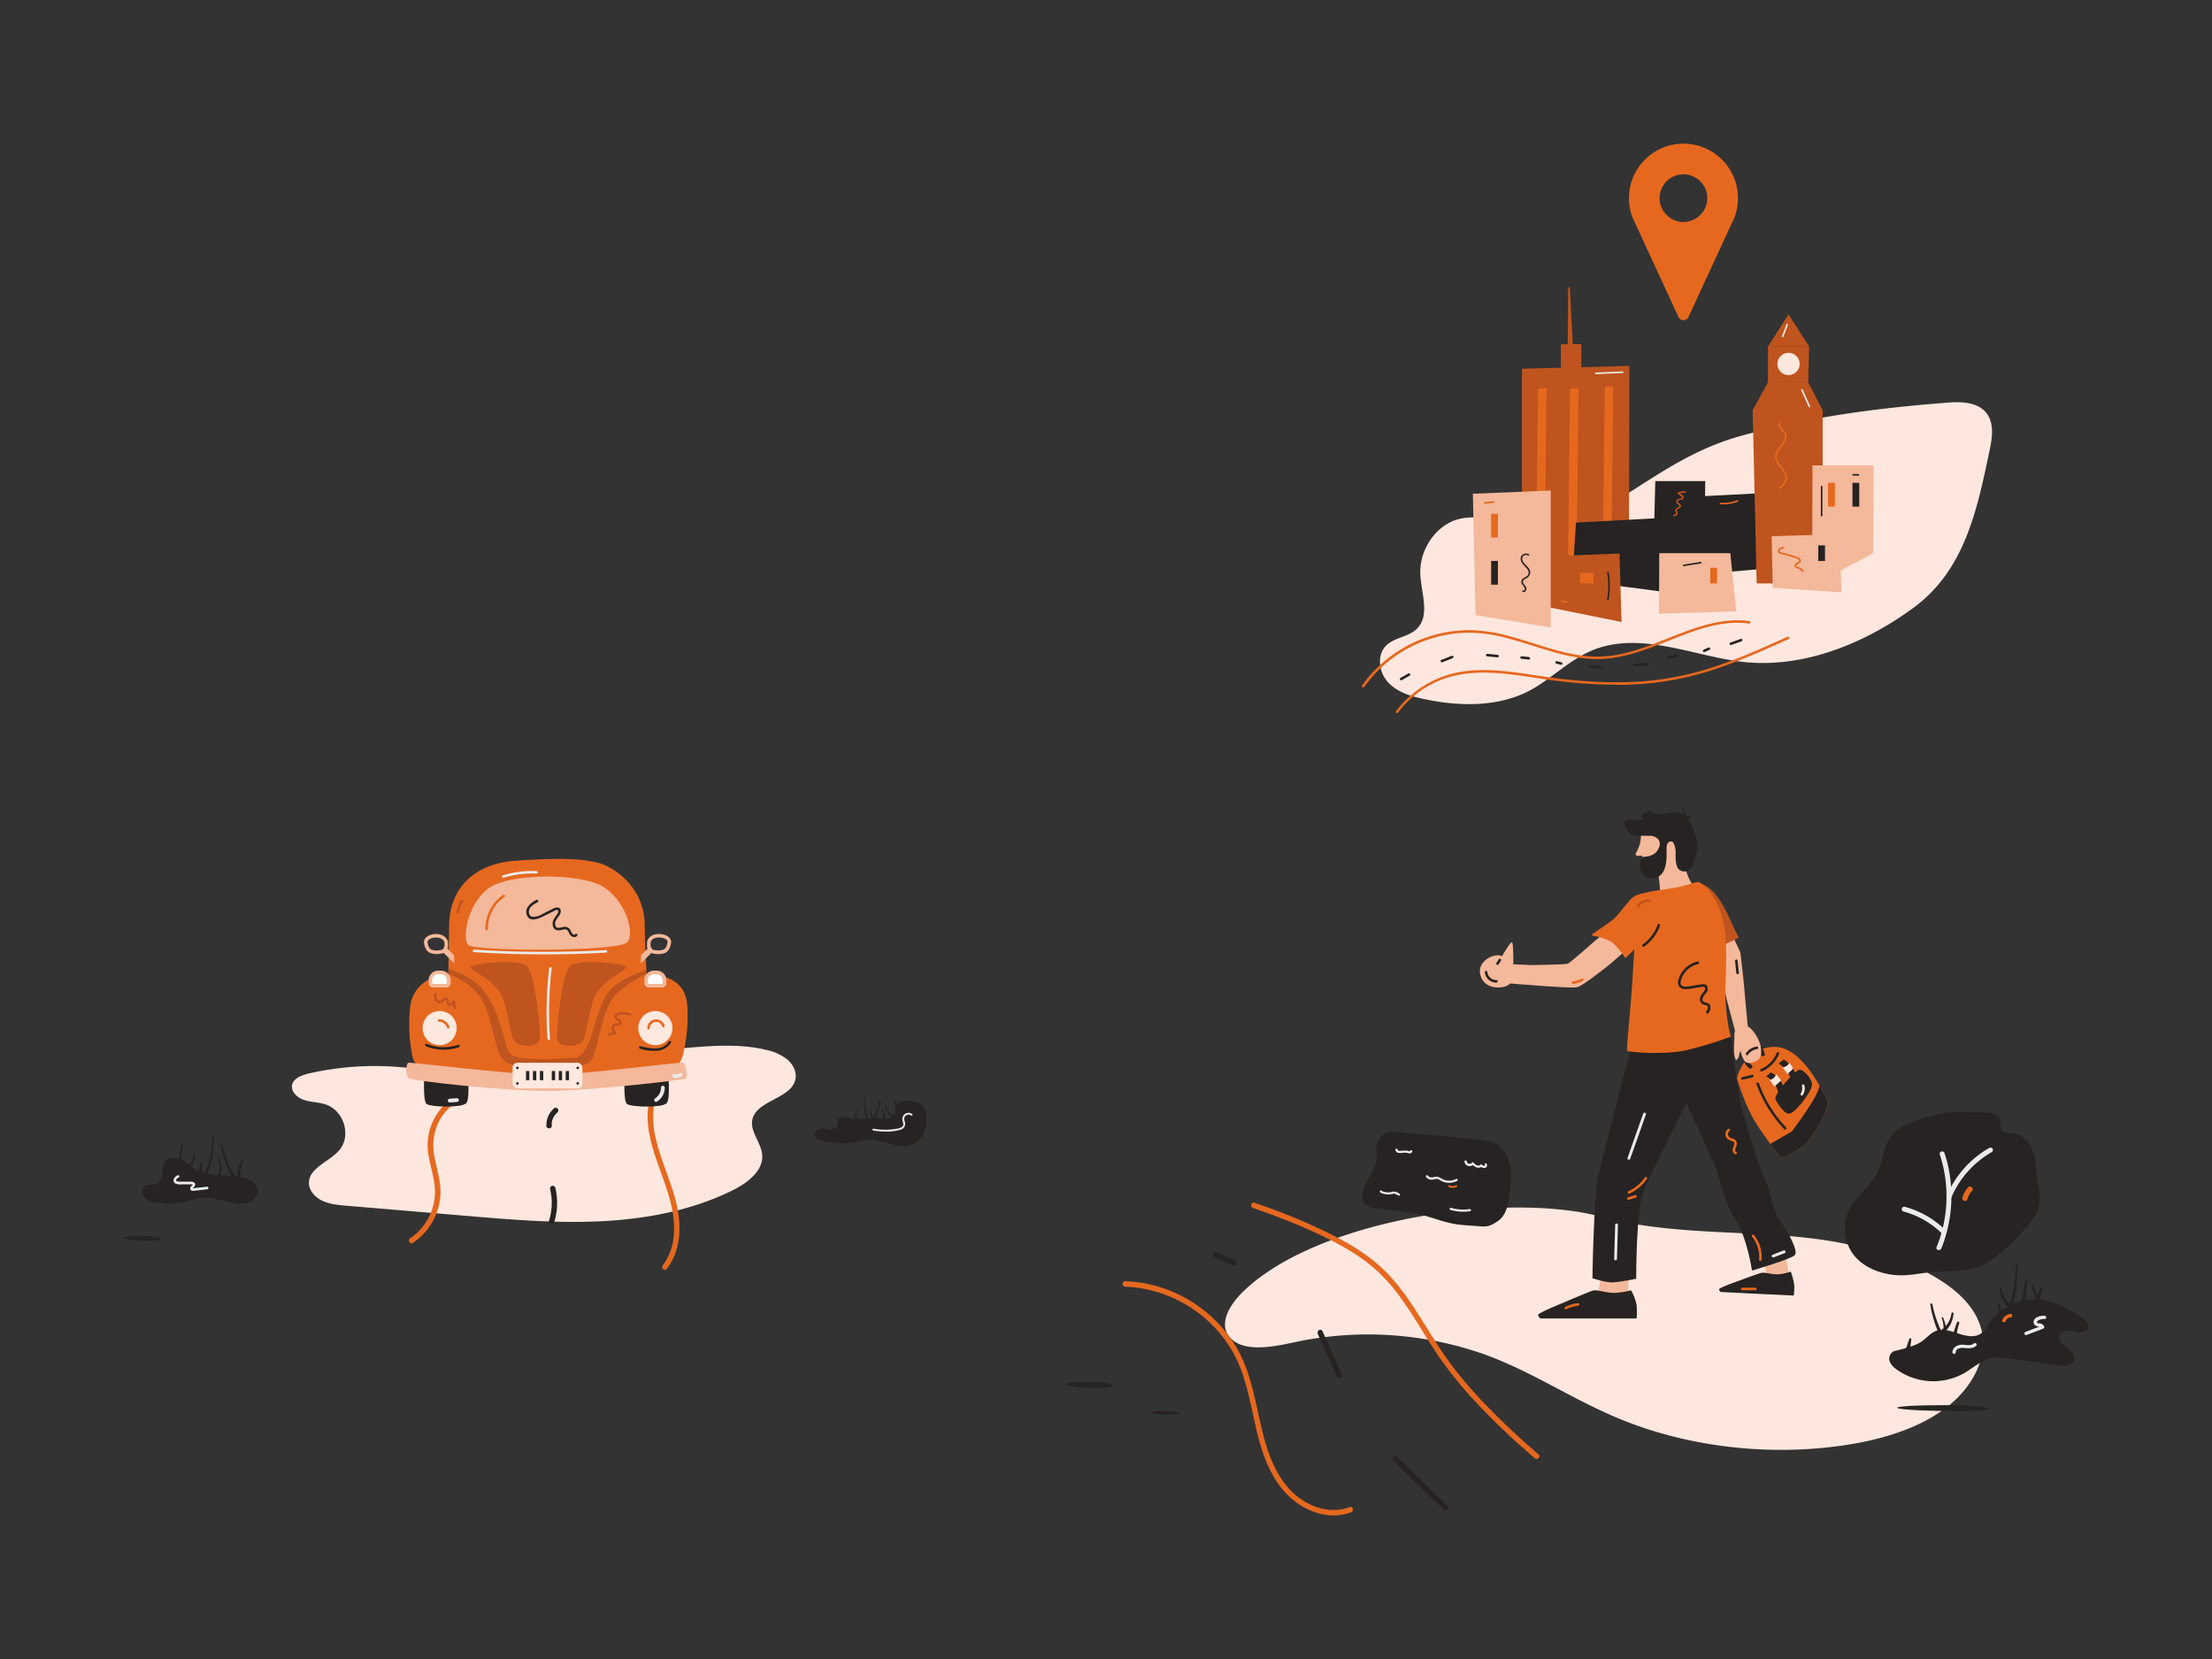 <svg xmlns="http://www.w3.org/2000/svg" viewBox="0 0 800 600"><rect x="0" y="0" width="800" height="600" fill="#333333" stroke="none"/><defs><style>.cls-1{fill:#fee7de;}.cls-2{fill:#e6681f;}.cls-3{fill:#262322;}.cls-4{fill:#bf541f;}.cls-5{fill:#f4b89a;}.cls-6{fill:#fff;}.cls-7{fill:#ffe8de;}.cls-8{fill:#ebebeb;}</style></defs><title>Artboard 6</title><g id="Layer_1" data-name="Layer 1"><path class="cls-1" d="M147.63,386.22a107.56,107.56,0,0,0-35.87,2c-2.57.59-5.55,1.68-6.1,4.11s1.8,4.66,4.28,5.48,5.21.78,7.7,1.58c6.8,2.19,9.57,11.45,5,16.68-3.6,4.11-10.77,6.27-10.91,11.6-.08,2.82,2.15,5.33,4.82,6.59s5.72,1.54,8.7,1.8l43.52,3.68c16.3,1.38,32.66,2.76,49,1.92s32.77-4,47.23-11.19c5.4-2.69,11.13-7.07,10.66-12.81-.37-4.47-4.53-8.44-3.55-12.82,1.56-6.9,13.86-7.42,15.52-14.3.65-2.68-.73-5.53-2.89-7.37a18.5,18.5,0,0,0-7.82-3.51c-9.46-2.25-19.39-1.45-29.11-.64l-76.53,6.4"/><path class="cls-2" d="M163.92,397a20.57,20.57,0,0,0-9.22,18.4c.3,4.23,1.76,8.26,2.38,12.44a20.31,20.31,0,0,1-8.76,20c-1,.69-.06,2.37,1,1.68a22.52,22.52,0,0,0,10-18c.1-4.16-1.2-8.17-2-12.21a20.65,20.65,0,0,1,.41-11.32,18.5,18.5,0,0,1,7.26-9.31c1-.68.07-2.36-1-1.68Z"/><path class="cls-2" d="M235.28,396.2c-5,17.38,9.44,32.56,8.46,49.71a20.79,20.79,0,0,1-4,11.66c-.75,1,.61,2.36,1.38,1.37,4.8-6.16,5.37-14.35,3.92-21.79-1.73-8.84-6-16.91-7.93-25.71a30.06,30.06,0,0,1,.06-14.72,1,1,0,0,0-1.87-.52Z"/><path class="cls-3" d="M198.91,429.9a21.21,21.21,0,0,1-.33,11.53c-.37,1.2,1.5,1.71,1.87.52a23.15,23.15,0,0,0,.33-12.57,1,1,0,0,0-1.87.52Z"/><path class="cls-3" d="M153.6,386.17s-.94,12,.73,13.13,12.62,1.37,14.26-.28.41-12.85.41-12.85Z"/><path class="cls-3" d="M226.06,386.17s-.93,12,.74,13.13,12.61,1.37,14.26-.28.41-12.85.41-12.85Z"/><path class="cls-2" d="M233.86,352.22s-.44-5.77-.73-18.36-10.58-20.48-17.54-22-14.16-1.55-29.15-.56-24,10.12-24,23.63l-.29,17.31c-7.5.63-12.9,5-13.78,11.66a60.37,60.37,0,0,0,.68,17.71c.67,2.93,2.73,5.71,6.45,5.71L198,390.5l42.5-3.2c3.72,0,6-3.3,6.51-5.87a58.72,58.72,0,0,0,1.57-17.55C248,354.8,241.36,352.85,233.86,352.22Z"/><path class="cls-4" d="M213.53,383.86c2.88-3.29,3.69-18.63,9.38-24.39,3-3,7.64-5.64,10.94-7.38,0-.2,0-.63-.09-1.3-4.86,1.58-12.38,4.74-15,9.81-4.06,7.72-5.16,21.56-11,21.94s-21.83,1.64-23.71-2-3.56-16.79-10.52-23.88c-3-3-7.29-5-11.29-6.19l0,1.74-.18,0c3.47,1.25,11.14,4.85,13.91,13,3.62,10.69,3.37,16.74,7.3,19.08S210.66,387.15,213.53,383.86Z"/><path class="cls-5" d="M231.78,348.42V345.5l2.43-2.44a1.31,1.31,0,0,1-.2-.65v-1.5c0-1.26,1.35-3.12,4.24-3.12s4.47,1.47,4.47,2.84c0,.17-.24,3.11-2.14,4a7.19,7.19,0,0,1-3.94.3,2.46,2.46,0,0,1-1.06-.28Zm3.95-5.3.2.18a1.17,1.17,0,0,0,.78.3l.14,0a6.08,6.08,0,0,0,3.2-.2c1-.45,1.33-2.24,1.37-2.83s-1.06-1.51-3.17-1.51-2.95,1.21-2.95,1.83v1.45a1.26,1.26,0,0,1,.11.17,2.05,2.05,0,0,1,.22.36Zm-.44-.78Z"/><path class="cls-5" d="M164.25,348.42l-3.8-3.8a2.46,2.46,0,0,1-1.06.28,7.19,7.19,0,0,1-3.94-.3c-1.9-.86-2.13-3.8-2.13-3.92,0-1.42,1.7-2.89,4.46-2.89s4.24,1.86,4.24,3.12v1.5a1.31,1.31,0,0,1-.2.65l2.43,2.44Zm-6.47-9.34c-2.11,0-3.17,1-3.17,1.55S155,343,156,343.42a5.88,5.88,0,0,0,3.2.2l.14,0a1.17,1.17,0,0,0,.78-.3l.2-.18.1-.23a2.05,2.05,0,0,1,.22-.36l.1-.17v-1.45C160.72,340.29,159.83,339.08,157.78,339.08Zm2.95,3.26Z"/><path class="cls-6" d="M158.26,351.69h1.48a2.59,2.59,0,0,1,2.59,2.59v1.36a.85.85,0,0,1-.85.85h-5a.85.85,0,0,1-.85-.85v-1.36a2.59,2.59,0,0,1,2.59-2.59Z"/><path class="cls-5" d="M161.42,357.14h-4.83a1.56,1.56,0,0,1-1.56-1.56v-1.1a3.44,3.44,0,0,1,3.43-3.43h1.08a3.44,3.44,0,0,1,3.44,3.43v1.1A1.56,1.56,0,0,1,161.42,357.14Zm-3-4.8a2.14,2.14,0,0,0-2.14,2.14v1.1a.27.27,0,0,0,.27.27h4.83a.26.26,0,0,0,.26-.27v-1.1a2.14,2.14,0,0,0-2.14-2.14Z"/><circle class="cls-7" cx="159" cy="371.83" r="6.17"/><path class="cls-6" d="M236.29,351.69h1.48a2.59,2.59,0,0,1,2.59,2.59v1.36a.85.85,0,0,1-.85.85h-5a.85.85,0,0,1-.85-.85v-1.36a2.59,2.59,0,0,1,2.59-2.59Z"/><path class="cls-5" d="M239.44,357.14h-4.83a1.56,1.56,0,0,1-1.56-1.56v-1.1a3.44,3.44,0,0,1,3.43-3.43h1.09a3.44,3.44,0,0,1,3.43,3.43v1.1A1.56,1.56,0,0,1,239.44,357.14Zm-3-4.8a2.14,2.14,0,0,0-2.14,2.14v1.1a.27.27,0,0,0,.27.27h4.83a.27.27,0,0,0,.27-.27v-1.1a2.14,2.14,0,0,0-2.14-2.14Z"/><circle class="cls-7" cx="237.02" cy="371.83" r="6.17"/><path class="cls-5" d="M198,388.76c12.15,0,48.45-4.86,49.24-4.4s1.54,5.12.79,5.69-35.09,4.5-50.45,4.5-48-3.54-49.6-4.6-1.07-5.3-.33-5.59S185.87,388.76,198,388.76Z"/><rect class="cls-7" x="185.39" y="384.36" width="25.24" height="9.29" rx="1.77"/><circle class="cls-3" cx="187.12" cy="386.22" r="0.46"/><circle class="cls-3" cx="208.95" cy="386.22" r="0.46"/><circle class="cls-3" cx="187.12" cy="391.83" r="0.46"/><circle class="cls-3" cx="208.95" cy="391.83" r="0.46"/><rect class="cls-3" x="190.24" y="387.35" width="1.2" height="3.32"/><rect class="cls-3" x="192.75" y="387.35" width="1.2" height="3.32"/><rect class="cls-3" x="195.27" y="387.35" width="1.2" height="3.32"/><rect class="cls-3" x="199.56" y="387.35" width="1.2" height="3.32"/><rect class="cls-3" x="202.08" y="387.35" width="1.2" height="3.32"/><rect class="cls-3" x="204.59" y="387.35" width="1.2" height="3.32"/><path class="cls-5" d="M217.51,320.37c8.37,4.54,12.28,16.76,9.4,20.35s-54.84,3.35-57.46,1.1-.13-16,7.91-21S209.13,315.82,217.51,320.37Z"/><path class="cls-3" d="M194,325.48a8.26,8.26,0,0,0-3.08,2.44,3.43,3.43,0,0,0-.36,3.12c1.2,2.77,4.65,1,6.47.1l2.12-1.05,1.11-.55a2.65,2.65,0,0,1,1.19-.46c.79,0,.34,1.09.12,1.45-.37.62-.86,1.16-1.21,1.8a3.26,3.26,0,0,0-.16,3.17c.63,1.07,1.8,1.09,2.89.84.63-.15,1.45-.47,2,0s.64,1.12,1,1.63c.58.87,2,1.42,2.68.39.33-.49-.46-.94-.78-.46s-.94-.14-1.12-.39c-.3-.42-.45-.95-.75-1.38a2.27,2.27,0,0,0-2.5-.85c-1,.19-2.32.76-2.76-.53s.45-2.28,1.1-3.19c.51-.72,1.11-1.69.73-2.6-.45-1.08-1.66-.8-2.49-.41-1.35.65-2.69,1.34-4,2a6.59,6.59,0,0,1-3.41,1.07c-1.38-.13-1.77-1.54-1.35-2.68.49-1.32,1.89-2.05,3.05-2.69.51-.28.05-1.06-.46-.78Z"/><path class="cls-4" d="M166.07,329.89a9,9,0,0,1,1.43-3.79c.33-.49-.46-.94-.78-.46a10.12,10.12,0,0,0-1.56,4.25.45.45,0,0,0,.45.45.46.46,0,0,0,.46-.45Z"/><path class="cls-2" d="M158.74,369.54a2.26,2.26,0,0,1,.26,0l.19,0a4.7,4.7,0,0,1,.51.12,3.12,3.12,0,0,1,.42.18c.15.08.3.18.45.28a3,3,0,0,1,1.09,1.51.48.48,0,0,0,.56.32.45.45,0,0,0,.31-.56,4,4,0,0,0-3.79-2.78.46.46,0,0,0,0,.91Z"/><path class="cls-2" d="M235,371.85a2.3,2.3,0,0,1,4.52-.55.46.46,0,0,0,.88-.24,3.21,3.21,0,0,0-6.31.79c0,.59.89.59.91,0Z"/><path class="cls-4" d="M170.21,349.72c-.27,1.22,9,4.83,11.51,11.07,2.63,6.57,2.69,14.56,4.82,16.28s8,1.68,8.62-1.09-1.7-23.42-4.44-26.44S170.48,348.5,170.21,349.72Z"/><path class="cls-4" d="M226.52,349.72c.27,1.22-9,4.83-11.51,11.07-2.63,6.57-2.69,14.56-4.82,16.28s-8,1.68-8.62-1.09,1.7-23.42,4.44-26.44S226.25,348.5,226.52,349.72Z"/><path class="cls-8" d="M198.61,350.21a136.45,136.45,0,0,0-.58,25.48c0,.58.94.59.9,0a137.31,137.31,0,0,1,.58-25.48c.07-.58-.84-.57-.9,0Z"/><path class="cls-2" d="M176.44,336a14.07,14.07,0,0,1,6-11.62c.48-.33,0-1.11-.46-.78a15,15,0,0,0-6.45,12.4.45.45,0,0,0,.9,0Z"/><path class="cls-4" d="M156.91,359.47c.09,1.14.22,2.51,1.28,3.18a1.66,1.66,0,0,0,1.42.21c.57-.19.85-.7,1.28-1.07.11-.1.32-.28.46-.17s.1.4.11.53a2.26,2.26,0,0,0,.37,1.25,1.19,1.19,0,0,0,1.38.29,2.87,2.87,0,0,0,1.26-1.27l-.82-.11c.12.79.26,1.57.4,2.35.11.57,1,.33.88-.24-.15-.78-.29-1.56-.41-2.35-.06-.41-.64-.4-.83-.11s-.54,1-1,.93-.31-.5-.33-.74a2.22,2.22,0,0,0-.28-1,1,1,0,0,0-1.09-.4,2.29,2.29,0,0,0-1.09.8c-.28.31-.58.64-1,.48-.95-.33-1-1.69-1.06-2.52,0-.58-.95-.58-.91,0Z"/><path class="cls-4" d="M228,366.45a8.56,8.56,0,0,0-3.66-.33c-.95.13-2.3.53-2.18,1.76a1.47,1.47,0,0,0,.79,1.08c.22.14,1.08.45,1,.81s-1,.3-1.23.33a1.67,1.67,0,0,0-1.22.68c-.74,1.08,0,2.28.69,3.15l.2-.76-2.27.51c-.57.12-.33,1,.24.87l2.27-.51a.45.45,0,0,0,.2-.75,2.46,2.46,0,0,1-.72-1.61c.08-.62.57-.67,1.09-.71a2.08,2.08,0,0,0,1.37-.51,1.12,1.12,0,0,0,.09-1.4c-.31-.46-.81-.61-1.25-.91s-.11-.85.4-1a7.08,7.08,0,0,1,4,.18c.56.18.8-.7.24-.88Z"/><path class="cls-8" d="M171.42,344.35q18.56,1.18,37.17.64c3.53-.1,7.06-.26,10.58-.46.58,0,.59-.94,0-.9q-18.57,1-37.17.35-5.3-.19-10.58-.54c-.59,0-.58.87,0,.91Z"/><path class="cls-3" d="M154.08,378.38a16.85,16.85,0,0,0,11.85.36c.55-.18.31-1.06-.24-.87a16.14,16.14,0,0,1-11.37-.36c-.54-.23-.77.65-.24.87Z"/><path class="cls-3" d="M231.43,379.25a16.51,16.51,0,0,0,6.72.72,6.41,6.41,0,0,0,4.5-2.83c.31-.5-.48-.95-.78-.45-2.16,3.5-6.91,2.51-10.19,1.69-.57-.15-.81.73-.25.87Z"/><path class="cls-8" d="M182.15,317.44a36,36,0,0,1,11.89-1.5c.58,0,.58-.88,0-.91a36.62,36.62,0,0,0-12.13,1.54.45.45,0,0,0,.24.87Z"/><path class="cls-8" d="M237.64,398.38a5.87,5.87,0,0,0,2.77-5,.68.68,0,0,0-1.36,0,4.51,4.51,0,0,1-2.1,3.84.68.68,0,1,0,.69,1.17Z"/><path class="cls-8" d="M162.64,398.71l2.63-.16a.68.68,0,0,0,0-1.36l-2.63.16a.71.71,0,0,0-.68.68.69.69,0,0,0,.68.68Z"/><path class="cls-8" d="M243.63,389.76a4.13,4.13,0,0,0,2.78-.43.68.68,0,1,0-.68-1.17,1.91,1.91,0,0,1-.32.16l.17-.07a2.8,2.8,0,0,1-.79.21l.18,0a4.66,4.66,0,0,1-1.12,0l.18,0h0a.68.68,0,0,0-.84.47.68.68,0,0,0,.07.52.69.69,0,0,0,.41.32Z"/><path class="cls-3" d="M70.37,433.68A29.91,29.91,0,0,1,57,434.93c-1.69-.18-3.5-.54-4.67-1.77s-1.23-3.6.27-4.4c1.24-.66,2.84,0,4.13-.56s1.81-2.23,1.93-3.69.07-3,.93-4.22c1.28-1.77,4-1.77,6-.84S69.11,422,71,423.07c5,2.8,11.18,1.51,16.73,2.78a8.9,8.9,0,0,1,3.78,1.7,4.43,4.43,0,0,1,1.7,3.65c-.18,2.05-2.16,3.55-4.18,3.93a17.62,17.62,0,0,1-6.12-.43C76.68,433.64,76.58,432.42,70.37,433.68Z"/><path class="cls-3" d="M51.45,447c8.3,0,9.52,2.08,0,1.71S43.14,447,51.45,447Z"/><path class="cls-3" d="M64.75,423.28a6.92,6.92,0,0,0,5.43-5.92.32.32,0,0,1,.33-.27.3.3,0,0,1,.26.31A7.85,7.85,0,0,1,65,424.51h0a.63.63,0,1,1-.33-1.22Z"/><path class="cls-3" d="M71.68,423.61l1-3a.29.29,0,0,1,.56.12l-.37,3.14a.64.64,0,1,1-1.23-.28Z"/><path class="cls-3" d="M77.61,427.05a8,8,0,0,0,1.24-7.87.2.2,0,0,1,.11-.26.21.21,0,0,1,.25.09,8.78,8.78,0,0,1-.59,8.8h0a.63.63,0,1,1-1.05-.71Z"/><path class="cls-3" d="M85.62,426.52a22.84,22.84,0,0,1,1.67-7,.31.31,0,0,1,.42-.18.32.32,0,0,1,.19.4,21.76,21.76,0,0,0-1,6.87.63.63,0,1,1-1.26,0Z"/><path class="cls-3" d="M86.32,429.4a34.39,34.39,0,0,1-6.49-15.26.31.31,0,0,1,.26-.35.29.29,0,0,1,.34.24,33.44,33.44,0,0,0,6.89,14.59.63.63,0,1,1-1,.8Z"/><path class="cls-3" d="M64.33,422.94c.22-1.43.32-2.9.48-4.39a20.85,20.85,0,0,1,.86-4.41A.25.25,0,0,1,66,414a.27.27,0,0,1,.18.31c-.69,2.84-.39,5.78-.59,8.79a.63.63,0,0,1-.67.59.62.62,0,0,1-.59-.67Z"/><path class="cls-3" d="M71.93,426.84a15.87,15.87,0,0,0,3.91-7.49,49.37,49.37,0,0,0,1-8.7.23.23,0,0,1,.23-.21.23.23,0,0,1,.2.22,50,50,0,0,1-.65,8.87,20.19,20.19,0,0,1-1.34,4.32,14.62,14.62,0,0,1-2.48,3.86.62.62,0,0,1-.89,0,.63.63,0,0,1,0-.89Z"/><path class="cls-8" d="M64.21,425.1a2.39,2.39,0,0,0-1.42,1.51,1.33,1.33,0,0,0,.76,1.48,5.32,5.32,0,0,0,2.21.25l2.9,0c.16,0,1-.06,1,.15s-.54.51-.66.69a.93.93,0,0,0,.36,1.45,2.28,2.28,0,0,0,1,0l1.59-.17,2.95-.33c.6-.06.61-1,0-.94l-4.76.52a1.84,1.84,0,0,1-.39,0c0-.08.26-.3.29-.33a1.7,1.7,0,0,0,.46-.57.94.94,0,0,0-.33-1.19,2.91,2.91,0,0,0-1.57-.26l-2.44,0a8.53,8.53,0,0,1-2-.09c-.37-.09-.61-.31-.41-.7a2,2,0,0,1,.89-.7c.54-.29.06-1.1-.47-.81Z"/><path class="cls-3" d="M324.25,404.81a5.54,5.54,0,0,1-4.05-5,.2.2,0,0,1,.2-.21.2.2,0,0,1,.21.18,4.9,4.9,0,0,0,3.84,4.18.46.46,0,0,1,.36.52.45.45,0,0,1-.52.36Z"/><path class="cls-3" d="M301.1,409.68l-.26-2.21a.21.21,0,0,1,.18-.23.21.21,0,0,1,.22.13l.73,2.11a.45.45,0,0,1-.27.57.44.44,0,0,1-.57-.28A.32.32,0,0,1,301.1,409.68Z"/><path class="cls-3" d="M310.3,407.59a6.21,6.21,0,0,1-.41-6.21.14.14,0,0,1,.19-.06.14.14,0,0,1,.06.18,5.61,5.61,0,0,0,.88,5.55.45.45,0,0,1-.69.58l0,0Z"/><path class="cls-3" d="M319.49,406.22a15.75,15.75,0,0,0-.72-4.85.23.23,0,0,1,.15-.29.25.25,0,0,1,.28.13,16.32,16.32,0,0,1,1.18,5,.45.45,0,1,1-.89.07Z"/><path class="cls-3" d="M315.33,406.85a15.46,15.46,0,0,0-.72-4.85.23.23,0,0,1,.15-.29.24.24,0,0,1,.28.13,16.32,16.32,0,0,1,1.18,5,.45.45,0,0,1-.41.48.45.45,0,0,1-.48-.41Z"/><path class="cls-3" d="M313.24,408.2a23.54,23.54,0,0,0,4.86-10.3.21.21,0,0,1,.25-.17.22.22,0,0,1,.17.25,24.24,24.24,0,0,1-4.58,10.77.44.44,0,0,1-.62.08.44.44,0,0,1-.09-.62Z"/><path class="cls-3" d="M323.86,403.8c-.15-2.13.06-4.2-.42-6.21a.18.18,0,0,1,.14-.22.19.19,0,0,1,.22.12,15.8,15.8,0,0,1,.61,3.12c.11,1,.18,2.08.33,3.09a.44.44,0,1,1-.88.13Z"/><path class="cls-3" d="M315.63,408.89a10.19,10.19,0,0,1-1.75-2.72,14.37,14.37,0,0,1-.95-3.05,35.66,35.66,0,0,1-.46-6.26.15.15,0,0,1,.15-.15.16.16,0,0,1,.16.14,33.89,33.89,0,0,0,.74,6.14,11.18,11.18,0,0,0,2.75,5.29.43.43,0,0,1,0,.63.45.45,0,0,1-.63,0Z"/><path class="cls-3" d="M308.53,404.71c-1.46-.16-2.23-.9-3.32-.85a2.45,2.45,0,0,0-2.4,1.83,15,15,0,0,1-.06,1.78,2.15,2.15,0,0,1-2.2,1.26,24.71,24.71,0,0,1-2.67-.53,3.47,3.47,0,0,0-2.22.33,2.06,2.06,0,0,0-1.09,1.87c.11,1.31,1.62,2,2.91,2.26a30.87,30.87,0,0,0,11.17.5c2.44-.34,4.87-1,7.34-.84a36.63,36.63,0,0,1,6.81,1.54,11.62,11.62,0,0,0,6.88.08,8.05,8.05,0,0,0,4.2-3.91,11.86,11.86,0,0,0,1.2-5.69c0-1.86-.5-3.87-2-5s-3.44-1.14-5.27-1.09c-1.18,0-2.55.15-3.23,1.12s-.35,2.29-.82,3.34a3.29,3.29,0,0,1-2.24,1.72,9.79,9.79,0,0,1-2.91.14C314,404.31,310,404.87,308.53,404.71Z"/><path class="cls-8" d="M329.88,402.87a2.25,2.25,0,0,0-3.24.72,2.45,2.45,0,0,0-.19,1.82c.2.79.52,1.57-.26,2.16a4.39,4.39,0,0,1-1.87.64,21.27,21.27,0,0,1-2.75.33,24,24,0,0,1-5.62-.33c-.42-.07-.6.57-.18.65a24.82,24.82,0,0,0,5.16.38,15.79,15.79,0,0,0,4.74-.67,2.15,2.15,0,0,0,1.66-2.48c-.15-.77-.53-1.48-.07-2.23a1.59,1.59,0,0,1,2.29-.41c.35.24.69-.34.33-.58Z"/><path class="cls-3" d="M200.38,400.85a7.91,7.91,0,0,0-2.77,6,1,1,0,1,0,1.94,0,5.63,5.63,0,0,1,0-.71c0-.1,0-.17,0,0a.88.88,0,0,0,0-.16c0-.12,0-.25.08-.37a5.76,5.76,0,0,1,.19-.68c0-.11.09-.23.13-.35s-.07.14,0,0a1.08,1.08,0,0,1,.08-.19,7.07,7.07,0,0,1,.73-1.21c-.08.11,0,0,0,0l.1-.12.26-.28a6.51,6.51,0,0,1,.54-.51,1,1,0,0,0,0-1.37,1,1,0,0,0-1.37,0Z"/><path class="cls-2" d="M607.53,52A19.71,19.71,0,0,0,590.4,78.61l16.62,36a2,2,0,0,0,3.66,0l16.62-36A19.71,19.71,0,0,0,607.53,52Zm1.32,28.29a8.62,8.62,0,1,1,8.61-8.62A8.62,8.62,0,0,1,608.85,80.27Z"/><path class="cls-1" d="M547.1,194.44a18.72,18.72,0,0,0-21.29-6.15c-7.36,2.92-12.5,11.13-12.13,19.39.29,6.71,3.49,14.54-.92,19.39-3.17,3.49-8.88,3.31-11.92,6.93-2.83,3.38-2,9,.82,12.35s7.11,5,11.29,6c14.28,3.37,30.3,3.84,42.85-4.08,6.72-4.24,12.66-9.95,19.94-13,16.33-6.87,34.47,1.06,51.87,3.76,22.43,3.47,45.51-5.44,64.14-19s23.2-34.79,28-58.09c.82-4,1.31-8.58-.93-12-2.92-4.41-8.92-4.73-14-4.35-25.72,1.95-50,5.11-75,12-33.41,9.24-48.3,33.91-82.73,36.82"/><polygon class="cls-4" points="550.44 133.35 589.29 132.34 589.11 209.63 550.44 207.97 550.44 133.35"/><polygon class="cls-4" points="564.5 136.62 564.5 124.49 571.88 124.49 571.88 138.26 564.5 136.62"/><polygon class="cls-4" points="566.98 127.7 567.15 103.9 567.73 103.9 568.99 127.7 566.98 127.7"/><polyline class="cls-3" points="598.22 191.58 598.66 174 616.72 174 616.48 195.27"/><polyline class="cls-3" points="638.72 205.62 636.82 178.38 613.95 179.54 610.75 208.09"/><polygon class="cls-4" points="635.32 211 633.88 148.41 639.4 138.26 653.96 138.26 659.21 148.47 659.21 211 635.32 211"/><polygon class="cls-4" points="639.4 138.26 639.4 125.35 654.3 125.35 653.96 138.26 639.4 138.26"/><polygon class="cls-4" points="639.4 125.35 646.85 113.7 654.3 125.35 639.4 125.35"/><rect class="cls-2" x="524.42" y="171.99" width="66.04" height="3.06" transform="translate(377.39 728.88) rotate(-89.33)"/><rect class="cls-2" x="535.97" y="171.99" width="66.04" height="3.06" transform="translate(388.82 740.44) rotate(-89.33)"/><rect class="cls-2" x="545.88" y="173.84" width="71.28" height="3.06" transform="translate(399.35 754.79) rotate(-89.33)"/><polyline class="cls-3" points="568.67 209.7 569.96 189.01 612.5 186.68 613.95 215.67"/><polyline class="cls-4" points="549.52 217.48 549.52 201.56 585.72 200.2 586.45 224.96"/><polyline class="cls-5" points="533.65 222.46 532.68 178.57 560.84 177.4 560.84 226.93"/><circle class="cls-1" cx="646.85" cy="131.62" r="4.03"/><polyline class="cls-5" points="655.41 211.87 655.5 168.32 677.64 168.32 677.46 200.07"/><polyline class="cls-5" points="600 221.94 600.09 200.07 625.8 200.07 627.9 221.07"/><polyline class="cls-5" points="641.14 212.58 640.75 193.91 665.27 193.23 666 214.23"/><path class="cls-3" d="M552.92,200.48a2,2,0,0,0-2.61.52c-.77,1.05-.11,2.4.64,3.24a15.26,15.26,0,0,1,1.52,1.7,1.83,1.83,0,0,1,.12,2.08c-.6.76-1.78.86-2.24,1.78a1.71,1.71,0,0,0,.29,1.74,7.1,7.1,0,0,1,.69.94.86.86,0,0,1,.12.73.44.44,0,0,1-.55.34c-.35-.11-.5.43-.15.55a1,1,0,0,0,1.16-.52,1.47,1.47,0,0,0-.17-1.52c-.34-.55-1.16-1.19-.92-1.91.15-.48.71-.72,1.11-1a2.28,2.28,0,0,0,1.47-2.42c-.24-1.45-1.56-2.18-2.34-3.3a1.86,1.86,0,0,1-.24-2.23,1.44,1.44,0,0,1,1.82-.28c.3.19.59-.3.28-.49Z"/><path class="cls-3" d="M581.23,207.14a26.59,26.59,0,0,1,0,9.62c-.06.35.48.5.55.15a27.79,27.79,0,0,0,0-9.92c-.07-.36-.61-.21-.55.15Z"/><path class="cls-3" d="M608.94,204.76l6.26-1c.36-.06.21-.6-.15-.54l-6.26,1c-.36.06-.21.6.15.54Z"/><path class="cls-3" d="M659.1,186.53V176a.28.28,0,0,0-.56,0v10.49a.28.28,0,0,0,.56,0Z"/><path class="cls-3" d="M670.18,172h2a.29.29,0,0,0,0-.57h-2a.29.29,0,0,0,0,.57Z"/><path class="cls-2" d="M564.8,217.64l1.89.45a.29.29,0,0,0,.35-.2.29.29,0,0,0-.2-.34l-1.89-.46a.3.3,0,0,0-.35.2.3.3,0,0,0,.2.35Z"/><path class="cls-2" d="M537,182.21l3.21-.39a.29.29,0,0,0,.28-.28.28.28,0,0,0-.28-.28l-3.21.38a.3.3,0,0,0-.28.29c0,.13.13.3.28.28Z"/><path class="cls-2" d="M644.92,197.79c-.85.15-2.19.67-1.82,1.81a1.34,1.34,0,0,0,1.09.8c.68.16,1.37.31,2.06.49s1.33.38,2,.6a14.94,14.94,0,0,1,2,.72c.31.16.57.4.39.76a1.83,1.83,0,0,1-.83.64,1.23,1.23,0,0,0-.79,1.06c0,.53.54.74,1,.87a3.29,3.29,0,0,1,1.78,1.19c.21.29.7,0,.48-.29a3.68,3.68,0,0,0-1.52-1.24c-.24-.11-.5-.16-.75-.25s-.44-.14-.41-.38.31-.35.46-.44c.51-.31,1.09-.56,1.22-1.21a1.16,1.16,0,0,0-.77-1.22,24.78,24.78,0,0,0-4.44-1.45c-.41-.11-.83-.21-1.24-.3a2.77,2.77,0,0,1-.94-.28c-.4-.28-.17-.78.17-1a2.66,2.66,0,0,1,1.08-.32c.35-.06.2-.61-.16-.55Z"/><path class="cls-8" d="M651.42,141.09l2.76,6.12c.15.33.64,0,.49-.28l-2.77-6.12c-.15-.33-.63-.05-.48.28Z"/><path class="cls-8" d="M645,121.79l1.65-4.35c.13-.34-.41-.49-.54-.15l-1.65,4.35c-.13.34.41.49.54.15Z"/><path class="cls-8" d="M577.1,135.32l9.76-.43c.36,0,.36-.58,0-.56l-9.76.42a.29.29,0,0,0,0,.57Z"/><path class="cls-4" d="M609.49,177.7a7.53,7.53,0,0,0-2.58.36.28.28,0,0,0-.12.47c.47.38,1,.74,1.43,1.14s-.1.56-.39.62a5.6,5.6,0,0,0-.81.19,1,1,0,0,0-.42,1.73c.22.18.67.35.76.64.15.5-1,.84-1.26,1.16a.9.9,0,0,0-.16,1c.15.29.44.51.16.84a1.56,1.56,0,0,1-.78.36c-.34.1-.2.65.15.55a1.69,1.69,0,0,0,1.24-.85.91.91,0,0,0,0-.67c-.1-.28-.45-.48-.27-.81s.64-.43.92-.62a1.33,1.33,0,0,0,.46-.51.9.9,0,0,0-.26-1.08c-.25-.24-1-.51-.73-1s1.28-.34,1.76-.7a.79.79,0,0,0,.2-1.11,3.57,3.57,0,0,0-.75-.64l-.88-.7-.13.47a7.11,7.11,0,0,1,2.43-.33c.36,0,.36-.56,0-.57Z"/><path class="cls-2" d="M622.2,182.39a15.36,15.36,0,0,0,6.3-.93c.33-.13.19-.67-.15-.54a14.8,14.8,0,0,1-6.15.9c-.36,0-.36.54,0,.57Z"/><path class="cls-2" d="M643.35,153.16c-.71,1.83,1.79,2.65,2.12,4.19.4,1.86-1.28,3.47-2.29,4.81a4.5,4.5,0,0,0-.9,4.61c.69,1.66,2.17,2.81,3,4.4a3.19,3.19,0,0,1,.09,3.11,7.91,7.91,0,0,1-2,2.09c-.28.23.12.63.4.4,1.25-1,2.63-2.24,2.57-4s-1.51-3.27-2.57-4.68a5.41,5.41,0,0,1-1.21-2.54,3.85,3.85,0,0,1,.76-2.55c1-1.5,2.44-2.74,2.75-4.59a2.92,2.92,0,0,0-.64-2.43c-.62-.75-1.94-1.54-1.49-2.68.13-.34-.42-.49-.55-.15Z"/><rect class="cls-2" x="539.3" y="185.8" width="2.45" height="8.59"/><rect class="cls-2" x="571.4" y="207.17" width="4.9" height="3.82"/><rect class="cls-3" x="539.3" y="202.87" width="2.45" height="8.59"/><rect class="cls-3" x="669.97" y="174.63" width="2.45" height="8.59"/><rect class="cls-2" x="661.16" y="174.63" width="2.45" height="8.59"/><rect class="cls-2" x="618.55" y="205.34" width="2.45" height="5.65"/><rect class="cls-3" x="657.59" y="197.24" width="2.45" height="5.65"/><path class="cls-2" d="M493.41,248.42a47.09,47.09,0,0,1,35.14-19.52,50.92,50.92,0,0,1,15.35,1.6c10.6,2.59,20.81,7.3,31.84,7.83,9.47.46,18.38-2.87,27-6.3,8.43-3.34,17.21-7.05,26.46-6.78,1.14,0,2.27.14,3.39.29.59.08.68-.84.1-.92-9.18-1.24-18.09,1.78-26.52,5.07-8.74,3.41-17.62,7.42-27.15,7.75-11.33.4-21.95-4.36-32.68-7.24a57.38,57.38,0,0,0-15.45-2.3,47.27,47.27,0,0,0-13.56,2.16,47.93,47.93,0,0,0-22.62,15.08c-.73.89-1.42,1.8-2.08,2.74-.34.49.4,1,.74.54Z"/><path class="cls-2" d="M505.63,257.72a35.83,35.83,0,0,1,21.55-13.59c9.64-1.94,19.54-.25,29.13,1.17a188.73,188.73,0,0,0,30,2.37,110,110,0,0,0,29.46-4.25c9.53-2.78,18.67-6.72,27.72-10.77l3.37-1.51a.46.46,0,0,0-.38-.84c-9.14,4.12-18.31,8.24-27.87,11.3a108.8,108.8,0,0,1-30,5.11,176.87,176.87,0,0,1-30.41-2.06c-9.56-1.38-19.33-3.21-29-1.8a37.09,37.09,0,0,0-22.31,11.9q-1,1.17-2,2.43c-.36.47.39,1,.74.54Z"/><path class="cls-3" d="M506.93,246l2.8-1.6a.46.46,0,1,0-.38-.83l-2.8,1.59a.47.47,0,0,0-.23.61.46.46,0,0,0,.61.23Z"/><path class="cls-3" d="M521.65,239.51l3.7-1.46a.46.46,0,1,0-.38-.83l-3.7,1.45a.46.46,0,1,0,.38.84Z"/><path class="cls-3" d="M537.83,237.38l3.78.37a.46.46,0,0,0,.09-.91l-3.77-.38a.46.46,0,0,0-.1.92Z"/><path class="cls-3" d="M550.26,238.27l2.59.26a.46.46,0,0,0,.09-.92l-2.59-.26a.46.46,0,0,0-.09.92Z"/><path class="cls-3" d="M562.83,240l1.63.4a.47.47,0,0,0,.35,0,.42.42,0,0,0,.24-.25.47.47,0,0,0-.26-.6l-1.63-.4a.56.56,0,0,0-.36,0,.45.45,0,0,0-.23.26.43.43,0,0,0,0,.35.45.45,0,0,0,.25.24Z"/><path class="cls-3" d="M575.08,241.48l4.24.42a.46.46,0,0,0,.1-.91l-4.25-.43a.46.46,0,0,0-.09.92Z"/><path class="cls-3" d="M591.1,241l4.81-.36a.46.46,0,0,0,.37-.53.48.48,0,0,0-.53-.38l-4.8.36a.47.47,0,0,0-.38.53.49.49,0,0,0,.53.38Z"/><path class="cls-3" d="M603.52,238.17l2.9-.4a.46.46,0,1,0-.15-.91l-2.91.41a.46.46,0,1,0,.16.9Z"/><path class="cls-3" d="M616.51,235.81l1.75-.78a.47.47,0,0,0,.23-.61.48.48,0,0,0-.61-.23l-1.75.78a.47.47,0,0,0-.23.61.48.48,0,0,0,.61.23Z"/><path class="cls-3" d="M626.16,233.26l3.74-1.34a.46.46,0,0,0,.22-.61.47.47,0,0,0-.6-.23l-3.75,1.35a.46.46,0,0,0,.39.83Z"/><path class="cls-1" d="M578.82,440c-33.55-9-102.32.63-129.5,27.39-4.95,4.88-9.06,12.15-3.92,16.91s15,2.82,22.8,1.13A126.88,126.88,0,0,1,537,489.87c17,6.19,31.37,16,47.87,22.91,24.12,10.13,52.61,13.8,79.63,10.27,14.12-1.84,28.22-5.79,38.66-13.43s16.58-19.47,13-30.27c-4.45-13.27-21.42-21.39-37.68-26.61C647.05,442.69,612.38,449,578.82,440Z"/><path class="cls-3" d="M497,422.61a10.74,10.74,0,0,0,.84-5.75c-.21-2.85.29-4.68,2.21-6.32,1.46-1.24,3.6-1.16,5.51-1,11.16.91,19.34,1.41,30.44,2.85,2.65.34,3.32.09,5.53,1.58a11.79,11.79,0,0,1,4.63,8,35.37,35.37,0,0,1-.18,9.47c-.42,3.78-1.11,8.05-4.26,10.18-2.5,1.7-3.71,2.15-6.72,1.88-5.19-.47-7.46-.28-12.48-1.65-3.14-.86-6.2-2.06-9.4-2.68A119.21,119.21,0,0,0,496.92,437a4.75,4.75,0,0,1-4-3c-.73-1.72-.15-3.29.61-5C494.83,426.18,496.43,423.75,497,422.61Z"/><path class="cls-8" d="M504.64,415.69a1.21,1.21,0,0,0,.88,1.21,5.6,5.6,0,0,0,2,0,8.08,8.08,0,0,1,1,0,8.33,8.33,0,0,1,1,.22,1,1,0,0,0,1.28-.77.4.4,0,0,0-.79-.08c0,.25-.85-.08-1-.11a5.47,5.47,0,0,0-1.4,0c-.45,0-.91.07-1.36.06-.25,0-.79-.06-.77-.42s-.77-.6-.79-.09Z"/><path class="cls-8" d="M529.63,420.09A1.88,1.88,0,0,0,533,421h-.63c.67,1,2.66,2,3.59.74l-.56.09a1.88,1.88,0,0,0,1.8.52,1,1,0,0,0,.46-1.47c-.28-.43-.9.07-.62.5.15.22-.33.26-.43.24a1.87,1.87,0,0,1-.74-.44.4.4,0,0,0-.55.09c-.27.37-.83.3-1.21.16a2.27,2.27,0,0,1-1.12-.93.41.41,0,0,0-.63,0,1.08,1.08,0,0,1-1.9-.51.4.4,0,0,0-.79.13Z"/><path class="cls-8" d="M524.53,437.57a16.42,16.42,0,0,0,7.14.48.39.39,0,0,0-.12-.78,15.62,15.62,0,0,1-6.73-.44c-.49-.14-.78.6-.29.74Z"/><path class="cls-8" d="M515.74,425.67a2.63,2.63,0,0,0,2.53.94,4.44,4.44,0,0,1,1.53-.23,5.46,5.46,0,0,1,1.45.72,6.28,6.28,0,0,0,5.71,0c.46-.24.14-1-.32-.73a5.51,5.51,0,0,1-5.2-.07,6.24,6.24,0,0,0-1.29-.65,2.62,2.62,0,0,0-1.36,0,3.33,3.33,0,0,1-1.36.16,1.78,1.78,0,0,1-1.07-.66.4.4,0,0,0-.62.5Z"/><path class="cls-8" d="M499.07,431.11a2.25,2.25,0,0,0,1.17.61,8.93,8.93,0,0,0,1.63.26,5.1,5.1,0,0,0,1.65-.17,2,2,0,0,1,1.11,0,6,6,0,0,1,1.09.57c.44.25.92-.39.47-.64a3.92,3.92,0,0,0-2.09-.79c-.61,0-1.22.31-1.81.29a9.06,9.06,0,0,1-1.47-.16,2.16,2.16,0,0,1-1.13-.43.4.4,0,0,0-.62.5Z"/><polygon class="cls-5" points="577.82 468.57 579.92 456.78 589.38 457.28 588.74 468.57 577.82 468.57"/><polygon class="cls-5" points="638.2 456.75 638.97 463.21 646.98 461.41 645.71 452.62 638.2 456.75"/><path class="cls-3" d="M609.89,398.81S597.29,424,594.47,430.6s-2.71,31.88-2.71,31.88-5.29,1.09-8.11,1.3-7.72-1.5-7.72-1.5.37-29.67,2.28-37.73,11.55-45.41,11.55-45.41l36.31-4.23s2.52,21.77,4.13,27.11,6,20.55,8.36,25.18,2.13,10.28,5.35,14.63,6.5,10.71,5.19,12.12-15.46,5.57-15.46,5.57-1.76-11.93-5.94-18.31-7-18.64-7-18.64Z"/><path class="cls-5" d="M576.22,340.79l5.82-4.9,7.66,6.25s-6.47,5.92-9.37,8.11-8,6.26-10,6.8-24.24-1.38-24.24-1.38l-.61-7,8.63.36s12-.16,12.89-.49S576.22,340.79,576.22,340.79Z"/><path class="cls-5" d="M547.56,353.06s-.38,4.08-5.67,4.08c-4.69,0-6.69-3.07-6.67-6.16s4.2-6.13,7.48-5.37S547.56,353.06,547.56,353.06Z"/><path class="cls-2" d="M628.2,390s2.85,10.53,8.11,18.12,7.42,10.72,8.68,10.36,7.51-3.76,8.93-5.75,8.86-11.71,6.5-15.85-9.32-18.68-19.06-18.26S628.46,388.07,628.2,390Z"/><path class="cls-3" d="M640.21,413.74c2.55,3.54,3.9,5,4.78,4.78,1.26-.37,7.51-3.76,8.93-5.75s8.86-11.71,6.5-15.85c-.56-1-1.4-2.59-2.47-4.43.43,3.13-9.91,16.72-9.91,16.72Z"/><path class="cls-3" d="M642.07,397.49s2.42,4.85,4.69,5.27,8.35-8,8.58-10.22-3.27-6.1-4.69-5.63C648.75,387.55,641.69,395.58,642.07,397.49Z"/><path class="cls-3" d="M630.27,390.47l3.67-.85a.47.47,0,0,0-.25-.9l-3.67.86a.46.46,0,1,0,.25.89Z"/><path class="cls-3" d="M635.25,392.06a46.34,46.34,0,0,0,10.08,16.34c.42.44,1.07-.22.66-.65a45.18,45.18,0,0,1-9.84-15.94c-.2-.56-1.1-.32-.9.25Z"/><path class="cls-7" d="M652,396a4.22,4.22,0,0,0,.58-3.47.46.46,0,0,0-.89.25,3.46,3.46,0,0,1,.07,1.39,4.68,4.68,0,0,1-.21.73c0,.05,0,.06,0,0l0,.1-.09.17-.21.34a.47.47,0,0,0,.16.64A.48.48,0,0,0,652,396Z"/><path class="cls-3" d="M637.28,387.46a11.68,11.68,0,0,0,6.19-6.43.47.47,0,0,0-.9-.25,10.79,10.79,0,0,1-5.75,5.88.46.46,0,0,0-.17.63.47.47,0,0,0,.63.17Z"/><path class="cls-3" d="M633,386.58s-2.4-1.33-2.09-3.53a5.33,5.33,0,0,1,2.37-4c1.15-.85,3.3-1.28,4-.36a9.82,9.82,0,0,1,1.07,3.05l-1.32.38s-.17-2.43-1.36-2.62-2.95,1.52-3.14,2.31-.63,2.32.73,3.21S633,386.58,633,386.58Z"/><path class="cls-3" d="M644.92,392.76a9.55,9.55,0,0,0-4.42-4.93l-1.74,1.48a8.37,8.37,0,0,1,4.33,5.84Z"/><path class="cls-3" d="M649.4,388.43a10.84,10.84,0,0,0-4.25-5.24l-1.9,1.47a9.66,9.66,0,0,1,4.23,4.94Z"/><path class="cls-7" d="M644.11,390.7a13.51,13.51,0,0,0-1.76-2.16,3.19,3.19,0,0,1-2.35,2.08h0a11.67,11.67,0,0,1,1.64,2.31A12.48,12.48,0,0,0,644.11,390.7Z"/><path class="cls-7" d="M648.49,386.39a10.24,10.24,0,0,0-1.35-2,3.5,3.5,0,0,1-2.51,1.72h0a11.94,11.94,0,0,1,1.77,2.3A9,9,0,0,0,648.49,386.39Z"/><path class="cls-5" d="M547.29,351.71s.2-10.13-.41-10.89-5.49,8.26-5.49,8.26Z"/><path class="cls-3" d="M608.76,296.9a6,6,0,0,0,0-3.71c-.73-1.48,2.14.94.88,4.26S608.76,296.9,608.76,296.9Z"/><path class="cls-3" d="M607.55,297.26a8.93,8.93,0,0,1,1.75-1.5c.87-.52,2.32-.65,2.38-.38s-2.43.8-3,1.93S607.55,297.26,607.55,297.26Z"/><path class="cls-5" d="M599.58,315.22a45,45,0,0,1,.8,8.84c-.19,5,13.09-2.41,13.09-2.41s-5.69-5.39-4.29-16.37c.83-6.55-5.76-2.83-5.76-2.83Z"/><path class="cls-5" d="M627.57,373.12l4.52-1.89-1.49-16.4-1.15-10.28s-7.53-17-11.76-20.7.68,8.95.68,8.95l6.19,28.92Z"/><path class="cls-5" d="M627.25,375.76a44.78,44.78,0,0,0-.11,4.65c.06,1.08.36,2.89.79,2.91s.77-.66,1-1.48a17.31,17.31,0,0,1,.49-1.83c.14,0,.55,2.7,1.71,3.91s4.17,0,5-.87,1.44-3.58-.19-7.06c-1.53-3.27-4.42-6.55-7.1-4.93C626.83,372.31,627.35,374.73,627.25,375.76Z"/><path class="cls-4" d="M614.88,319.5l2.38,15.31.77,3.29.15,5.71s8.94-3.55,10.68-4.7C625.27,332.6,622.14,321.57,614.88,319.5Z"/><path class="cls-2" d="M591.09,343.29c-.2.4-3.27,3.23-3.27,3.23s-3-4.75-5.48-6.16a22.7,22.7,0,0,0-6.27-1.92.33.33,0,0,1-.16-.58c1.61-1.23,6.5-4.31,8-5.77,1.92-1.81,5.24-6.65,7.06-7.85s8.06-2.22,12.69-2.83,9.57-2.41,10.48-2.41,5.2,2.94,7.93,10.42,2.35,14.86,2,26.65,1.92,18.84,1.92,18.84a139.44,139.44,0,0,1-15.82,4.84c-8.16,1.91-21.22.74-21.64.33s1.3-16.84,1.64-22.4S591.09,343.29,591.09,343.29Z"/><path class="cls-3" d="M565,471.31s9.37-4,11-4.53,5.24,1,8.27.8a32.43,32.43,0,0,0,5.64-.91,18.22,18.22,0,0,1,2,5.34,33.22,33.22,0,0,1,0,4.84H557.09a2,2,0,0,1-.8-1.31C556.29,474.84,565,471.31,565,471.31Z"/><path class="cls-3" d="M628.5,463.35s7.27-2.72,8.52-3,3.52.57,5.83.53a16.67,16.67,0,0,0,4.8-1,25.88,25.88,0,0,1,1.28,5,25.53,25.53,0,0,1-.18,3.68l-26.44-1.29a1.54,1.54,0,0,1-.56-1C621.78,465.71,628.5,463.35,628.5,463.35Z"/><path class="cls-2" d="M589.37,431.64a14.91,14.91,0,0,0,6.25-5.28c.34-.49-.47-1-.8-.47a14.05,14.05,0,0,1-5.92,4.95.46.46,0,0,0-.16.63.47.47,0,0,0,.63.17Z"/><path class="cls-2" d="M633.67,447.29a11.66,11.66,0,0,1,2.51,8.29c0,.6.88.6.93,0a12.59,12.59,0,0,0-2.78-8.94c-.37-.47-1,.19-.66.65Z"/><path class="cls-2" d="M624.88,408.35a2.35,2.35,0,0,0-.7,2.72c.42,1,1.29,1.28,2.24,1.61.45.16.8.4.78.93a6.69,6.69,0,0,1-.44,1.51,1.9,1.9,0,0,0,.7,2.31c.54.25,1-.55.47-.8-.73-.34-.2-1.45,0-2a2.1,2.1,0,0,0-.37-2.41c-.6-.5-1.46-.47-2.07-.94a1.44,1.44,0,0,1,.07-2.29c.47-.37-.19-1-.66-.66Z"/><path class="cls-5" d="M597,301.05c-.67,0-1.81.3-3.48.35a20.21,20.21,0,0,1-.38,3.63,14.81,14.81,0,0,1-1.47,3.44.77.77,0,0,0,.84,1.11,2.19,2.19,0,0,1,1.31-.05c.8.57-.08,2.05-.08,2.05a10.52,10.52,0,0,0,6.35-3.91C602.84,303.69,598.17,301,597,301.05Z"/><path class="cls-3" d="M593.44,302.26c-.35,0-.7,0-1,0a5.1,5.1,0,0,1-4.94-4.51c0-1.35,1.59-1.68,3.31-1.18s4.51-.41,3.07-.87,2.83-3.37,3.6-2.21,2.8,1.06,5.88.53,6.36-.9,9.15,6,.5,10.15-.18,12.4-2.5,3.43-4.64,2.37-1.65-6.47-1.65-6.47-.14-4.71-2.13-3.94-.69,3.83-1.41,7.95-2.76,5.24-5.17,5.24-3.63-1.36-4-3.49.44-3.89.89-4.11,3.84.07,5.39-2.64c2.25-3.93-1.68-5.13-2.82-5.07C596.07,302.32,595.11,302.21,593.44,302.26Z"/><path class="cls-2" d="M589,433.94l2.62-.81a.47.47,0,0,0,.32-.57.48.48,0,0,0-.57-.33l-2.62.81a.47.47,0,0,0-.32.57.48.48,0,0,0,.57.33Z"/><path class="cls-4" d="M592.81,328a3.55,3.55,0,0,1,3.54-1.74.49.49,0,0,0,.57-.33.46.46,0,0,0-.32-.57,4.5,4.5,0,0,0-4.59,2.17.46.46,0,0,0,.8.47Z"/><path class="cls-3" d="M594.62,342.34a15.92,15.92,0,0,0,5.76-7.62c.2-.56-.69-.8-.89-.24a14.91,14.91,0,0,1-5.34,7.06c-.48.34,0,1.15.47.8Z"/><path class="cls-3" d="M613.93,347.73a9.53,9.53,0,0,0-6.72,6,3.24,3.24,0,0,0,.09,3.07,2.89,2.89,0,0,0,2.39.94,25,25,0,0,0,3.65-.49l2-.31c.64-.1,1.53-.13,1.35.8a4.16,4.16,0,0,1-1,1.52,4.17,4.17,0,0,0-.81,1.51,2.09,2.09,0,0,0,1.22,2.55c.49.19,1.38.19,1.58.77s-.3,1.33-.61,1.79.46,1,.8.47a2.9,2.9,0,0,0,.63-2.7,1.66,1.66,0,0,0-.85-.82,10.56,10.56,0,0,1-1.47-.49c-1.19-.79.12-2.35.69-3.06a2.28,2.28,0,0,0,.53-2.66c-.62-1-1.91-.64-2.85-.49-1.31.2-2.63.44-3.95.61-.83.11-2.15.24-2.64-.62s.23-2.48.7-3.33a8.59,8.59,0,0,1,5.53-4.15c.58-.14.33-1-.25-.9Z"/><path class="cls-3" d="M537,351.59a4.15,4.15,0,0,0,4.26,3.78.47.47,0,0,0,0-.93,3.22,3.22,0,0,1-3.33-2.85.48.48,0,0,0-.47-.46.46.46,0,0,0-.46.46Z"/><path class="cls-2" d="M569,355.83a7.24,7.24,0,0,0,3.46-1.13.47.47,0,0,0-.47-.81,6.24,6.24,0,0,1-3,1,.47.47,0,1,0,0,.93Z"/><path class="cls-3" d="M542,348.72l.84-1.28a.46.46,0,0,0-.17-.63.47.47,0,0,0-.63.17l-.84,1.27a.46.46,0,1,0,.8.47Z"/><path class="cls-3" d="M627.5,347.44l.46,4.43a.48.48,0,0,0,.47.46.46.46,0,0,0,.46-.46l-.46-4.43A.49.49,0,0,0,628,347a.47.47,0,0,0-.46.47Z"/><path class="cls-2" d="M566.52,473.47a12.34,12.34,0,0,1,4.24-1.24.47.47,0,0,0,.46-.46.47.47,0,0,0-.46-.47,13.6,13.6,0,0,0-4.71,1.37.47.47,0,0,0-.17.63.48.48,0,0,0,.64.17Z"/><path class="cls-2" d="M630.1,466.63l4.73,0a.46.46,0,0,0,0-.92l-4.73,0a.46.46,0,0,0,0,.92Z"/><path class="cls-3" d="M632.22,381.42a4.78,4.78,0,0,1,3.22-2,.48.48,0,0,0,.47-.46.48.48,0,0,0-.47-.47,5.73,5.73,0,0,0-4,2.44.46.46,0,1,0,.8.47Z"/><path class="cls-8" d="M589.6,419.06,595.29,403c.21-.6-.75-.86-1-.26l-5.69,16.09c-.21.6.75.86,1,.26Z"/><path class="cls-8" d="M584.79,455.33l.36-12.34a.5.5,0,0,0-1,0l-.37,12.34c0,.64,1,.64,1,0Z"/><path class="cls-8" d="M641.38,454.78l4-1.55a.5.5,0,1,0-.26-1l-4,1.54a.51.51,0,0,0-.34.62.5.5,0,0,0,.61.35Z"/><path class="cls-3" d="M394,499.81c10.35,0,11.88,2.59,0,2.13S383.68,499.82,394,499.81Z"/><path class="cls-3" d="M702.7,508.2c20.53,0,23.55,2.56,0,2.11S682.17,508.2,702.7,508.2Z"/><path class="cls-3" d="M421.4,510.36c6.1,0,7,1.53,0,1.26S415.31,510.37,421.4,510.36Z"/><path class="cls-3" d="M699,482.35a8.66,8.66,0,0,0,6.78-7.39.37.37,0,0,1,.73.05,9.78,9.78,0,0,1-7.16,8.87h0a.79.79,0,0,1-1-.55.8.8,0,0,1,.56-1Z"/><path class="cls-3" d="M731,473.22a8.63,8.63,0,0,0,6.78-7.38.37.37,0,0,1,.73.05,9.79,9.79,0,0,1-7.16,8.87h0a.8.8,0,0,1-1-.56.79.79,0,0,1,.56-1Z"/><path class="cls-3" d="M730.25,474.76a9.82,9.82,0,0,1-7.16-8.87.38.38,0,0,1,.36-.38.36.36,0,0,1,.37.33,8.66,8.66,0,0,0,6.78,7.38.79.79,0,0,1,.63.92.77.77,0,0,1-.91.63h-.07Z"/><path class="cls-3" d="M729.71,480.7a9.78,9.78,0,0,1-7.16-8.87.37.37,0,0,1,.35-.38.38.38,0,0,1,.38.33,8.66,8.66,0,0,0,6.77,7.39.79.79,0,1,1-.28,1.55l-.06,0Z"/><path class="cls-3" d="M742.07,473.75a9.79,9.79,0,0,1-7.16-8.87.37.37,0,0,1,.73-.05,8.64,8.64,0,0,0,6.78,7.38.79.79,0,1,1-.29,1.55Z"/><path class="cls-3" d="M689.25,487.93l1.29-3.71A.36.36,0,0,1,691,484a.35.35,0,0,1,.24.38l-.46,3.91a.79.79,0,1,1-1.57-.19A.59.59,0,0,1,689.25,487.93Z"/><path class="cls-3" d="M700.7,486.5a9.88,9.88,0,0,0,1.54-9.81.25.25,0,0,1,.14-.32.26.26,0,0,1,.31.12,10.93,10.93,0,0,1-.73,11h0a.78.78,0,0,1-1.09.2.79.79,0,0,1-.21-1.09Z"/><path class="cls-3" d="M705.75,487a28.72,28.72,0,0,1,2.08-8.79.41.41,0,0,1,.53-.22.41.41,0,0,1,.23.5,27.8,27.8,0,0,0-1.27,8.56.79.79,0,1,1-1.57,0Z"/><path class="cls-3" d="M706.21,490.85a43,43,0,0,1-8.09-19,.38.38,0,0,1,.75-.14,41.65,41.65,0,0,0,8.58,18.19.8.8,0,0,1-.11,1.11.78.78,0,0,1-1.11-.11Z"/><path class="cls-3" d="M731,473.86c.27-1.78.39-3.62.59-5.47a26.74,26.74,0,0,1,1.07-5.5.34.34,0,0,1,.42-.21.33.33,0,0,1,.22.39c-.86,3.54-.48,7.2-.74,11a.78.78,0,0,1-.83.73.79.79,0,0,1-.74-.84A.13.13,0,0,0,731,473.86Z"/><path class="cls-3" d="M722.89,477.76a19.87,19.87,0,0,0,4.87-9.34,60.94,60.94,0,0,0,1.31-10.85.27.27,0,0,1,.28-.25.27.27,0,0,1,.25.27,61.47,61.47,0,0,1-.81,11.06,25,25,0,0,1-1.67,5.38,18,18,0,0,1-3.09,4.81.79.79,0,0,1-1.17-1Z"/><path class="cls-3" d="M685,488.67c.7-.26,7.34-1.47,10.27-3.69,1.63-1.23,3-2.9,4.9-3.62,2.67-1,5.6.12,8.29,1s5.92,1.53,8.17-.2a12.43,12.43,0,0,0,2.54-3.29,20.33,20.33,0,0,1,20.42-8.62c4.81.94,9.08,3.62,13.23,6.24,1.21.77,2.59,1.86,2.4,3.29s-1.69,2.08-3,2.09-2.63-.49-4-.57-2.89.45-3.32,1.72c-.51,1.54.88,3,2.17,4a10.47,10.47,0,0,1,2.35,2.2,3.2,3.2,0,0,1,.46,3.06c-.83,1.82-3.37,1.83-5.35,1.55L726,491.22a18.32,18.32,0,0,0-4.79-.25c-4.13.5-7.36,3.66-11,5.73a22.82,22.82,0,0,1-24.86-1.85c-1.19-1-2.29-2.49-2.06-3.8A3,3,0,0,1,685,488.67Z"/><path class="cls-8" d="M739.47,475.84c-1.4-.06-3.86.45-4,2.2a1.57,1.57,0,0,0,1.22,1.58c.27.08.55.12.83.18l-4.94,1.89a.62.62,0,0,0-.41.73.6.6,0,0,0,.73.41l6-2.29a.6.6,0,0,0,.42-.73,1.77,1.77,0,0,0-1.24-1.09c-.38-.12-1.06-.08-1.34-.4s.49-.83.75-.94a4.39,4.39,0,0,1,2-.36C740.23,477.06,740.23,475.88,739.47,475.84Z"/><path class="cls-8" d="M707.32,489.07a1.48,1.48,0,0,1,.92-1.3,4.38,4.38,0,0,1,2.27-.23c1.48.11,3,.22,4.21-.82.57-.5-.27-1.33-.84-.84-1.22,1.08-3.2.35-4.64.46s-3.14,1.05-3.1,2.73a.59.59,0,0,0,1.18,0Z"/><path class="cls-2" d="M453.19,436.91a228.79,228.79,0,0,1,24.17,9.66c7.75,3.69,15.51,8,21.7,14,6.35,6.16,11,13.75,15.64,21.21,2.32,3.73,4.64,7.46,7.21,11a143.59,143.59,0,0,0,9.18,11.41,242.51,242.51,0,0,0,21.11,20.69l2.85,2.5c.94.82,2.32-.55,1.38-1.37a273.7,273.7,0,0,1-21.64-20.62c-3.39-3.68-6.64-7.5-9.66-11.5-2.67-3.54-5.1-7.26-7.45-11-4.71-7.52-9.26-15.25-15.35-21.76s-13.49-11-21.24-14.87A210.32,210.32,0,0,0,456.56,436l-2.86-1c-1.18-.4-1.69,1.47-.51,1.88Z"/><path class="cls-2" d="M406.94,465.34a47.2,47.2,0,0,1,38.57,23c9.29,15.82,6.49,36.59,18.86,50.93,5.78,6.7,15.61,11,24.27,7.65,1.16-.44.66-2.31-.52-1.87-7.68,2.93-16.32-.59-21.68-6.37-6.07-6.55-8.67-15.46-10.6-24-2.07-9.1-3.64-18.5-8.29-26.73a48.87,48.87,0,0,0-15.93-16.76,48.17,48.17,0,0,0-24.68-7.82c-1.25,0-1.25,1.9,0,1.94Z"/><path class="cls-3" d="M439.2,454.59l6.69,3.07a1,1,0,0,0,1-1.68l-6.69-3.07a1,1,0,0,0-1.33.35,1,1,0,0,0,.35,1.33Z"/><path class="cls-3" d="M476.59,482.4l7,15.56c.51,1.14,2.18.15,1.68-1l-7-15.56c-.51-1.13-2.18-.15-1.67,1Z"/><path class="cls-3" d="M503.91,528.28l18.26,17.77c.9.87,2.27-.5,1.38-1.37L505.28,526.9c-.9-.87-2.27.5-1.37,1.38Z"/><path class="cls-3" d="M700.41,459.94c-5,.18-9.92,1.78-15.64,1.13s-11.48-3.13-14.82-7.82a16,16,0,0,1,1.7-19.93,66.79,66.79,0,0,0,6.29-7.45c3.79-5.27,2.22-10.62,6.68-15.73,3.57-4.09,11.73-6.24,17-7.23s10.8-.78,16.21-.57a10.27,10.27,0,0,1,3.41.53,3.43,3.43,0,0,1,2.21,2.47c.14.92-.23,1.89.08,2.76.63,1.77,3.1,1.6,5,1.9,2.86.46,5.14,2.82,6.31,5.47a26.38,26.38,0,0,1,1.67,8.51c.4,4.8,2.23,10.29.13,14.63a26,26,0,0,1-4.5,6.05c-4.17,4.58-8.55,9.12-13.9,12.24S705.44,459.76,700.41,459.94Z"/><path class="cls-8" d="M702.11,451.52a50.45,50.45,0,0,0,3-26.87,48.52,48.52,0,0,0-1.85-7.61c-.36-1.07-2.06-.61-1.71.47a48.7,48.7,0,0,1,1.14,26.33,49.19,49.19,0,0,1-2.31,7.21c-.43,1.05,1.28,1.51,1.71.47Z"/><path class="cls-8" d="M705.67,433.22a34.75,34.75,0,0,1,14.66-16.54.88.88,0,0,0-.89-1.52,36.24,36.24,0,0,0-15.3,17.17.91.91,0,0,0,.32,1.2.88.88,0,0,0,1.21-.31Z"/><path class="cls-8" d="M703.45,444.76a33.38,33.38,0,0,0-14.6-8.32.89.89,0,0,0-.47,1.71A31.46,31.46,0,0,1,702.2,446c.81.79,2.06-.46,1.25-1.25Z"/><path class="cls-2" d="M711.51,433.86a8.41,8.41,0,0,1,.31-1s0-.07,0-.11l0,.07.12-.25a3.81,3.81,0,0,1,.23-.45,7.4,7.4,0,0,1,.53-.84l.09-.12s-.13.16,0,.05l.16-.18a4.48,4.48,0,0,1,.36-.4,1,1,0,0,0-1.38-1.37,9.06,9.06,0,0,0-2.25,4.06,1,1,0,0,0,1.87.51Z"/><path class="cls-2" d="M725.43,477.77l0-.1s0-.12,0,0,0,0,0,0l0-.09a3.45,3.45,0,0,1,.2-.32c.07-.09-.08.09,0,0l.06-.06a2.58,2.58,0,0,1,.27-.27l.06-.06c.11-.09-.07.06,0,0l.3-.2.17-.09.08,0c-.16.09-.07,0,0,0l.36-.11.17,0c-.22.05,0,0,.07,0a.65.65,0,0,0,0-1.29,3.38,3.38,0,0,0-3,2.28.65.65,0,0,0,1.25.34Z"/><path class="cls-2" d="M523.94,429.26a3.14,3.14,0,0,0,3-.08.33.33,0,0,0-.33-.56,2.44,2.44,0,0,1-2.3.08.34.34,0,0,0-.45.12.33.33,0,0,0,.12.44Z"/></g></svg>